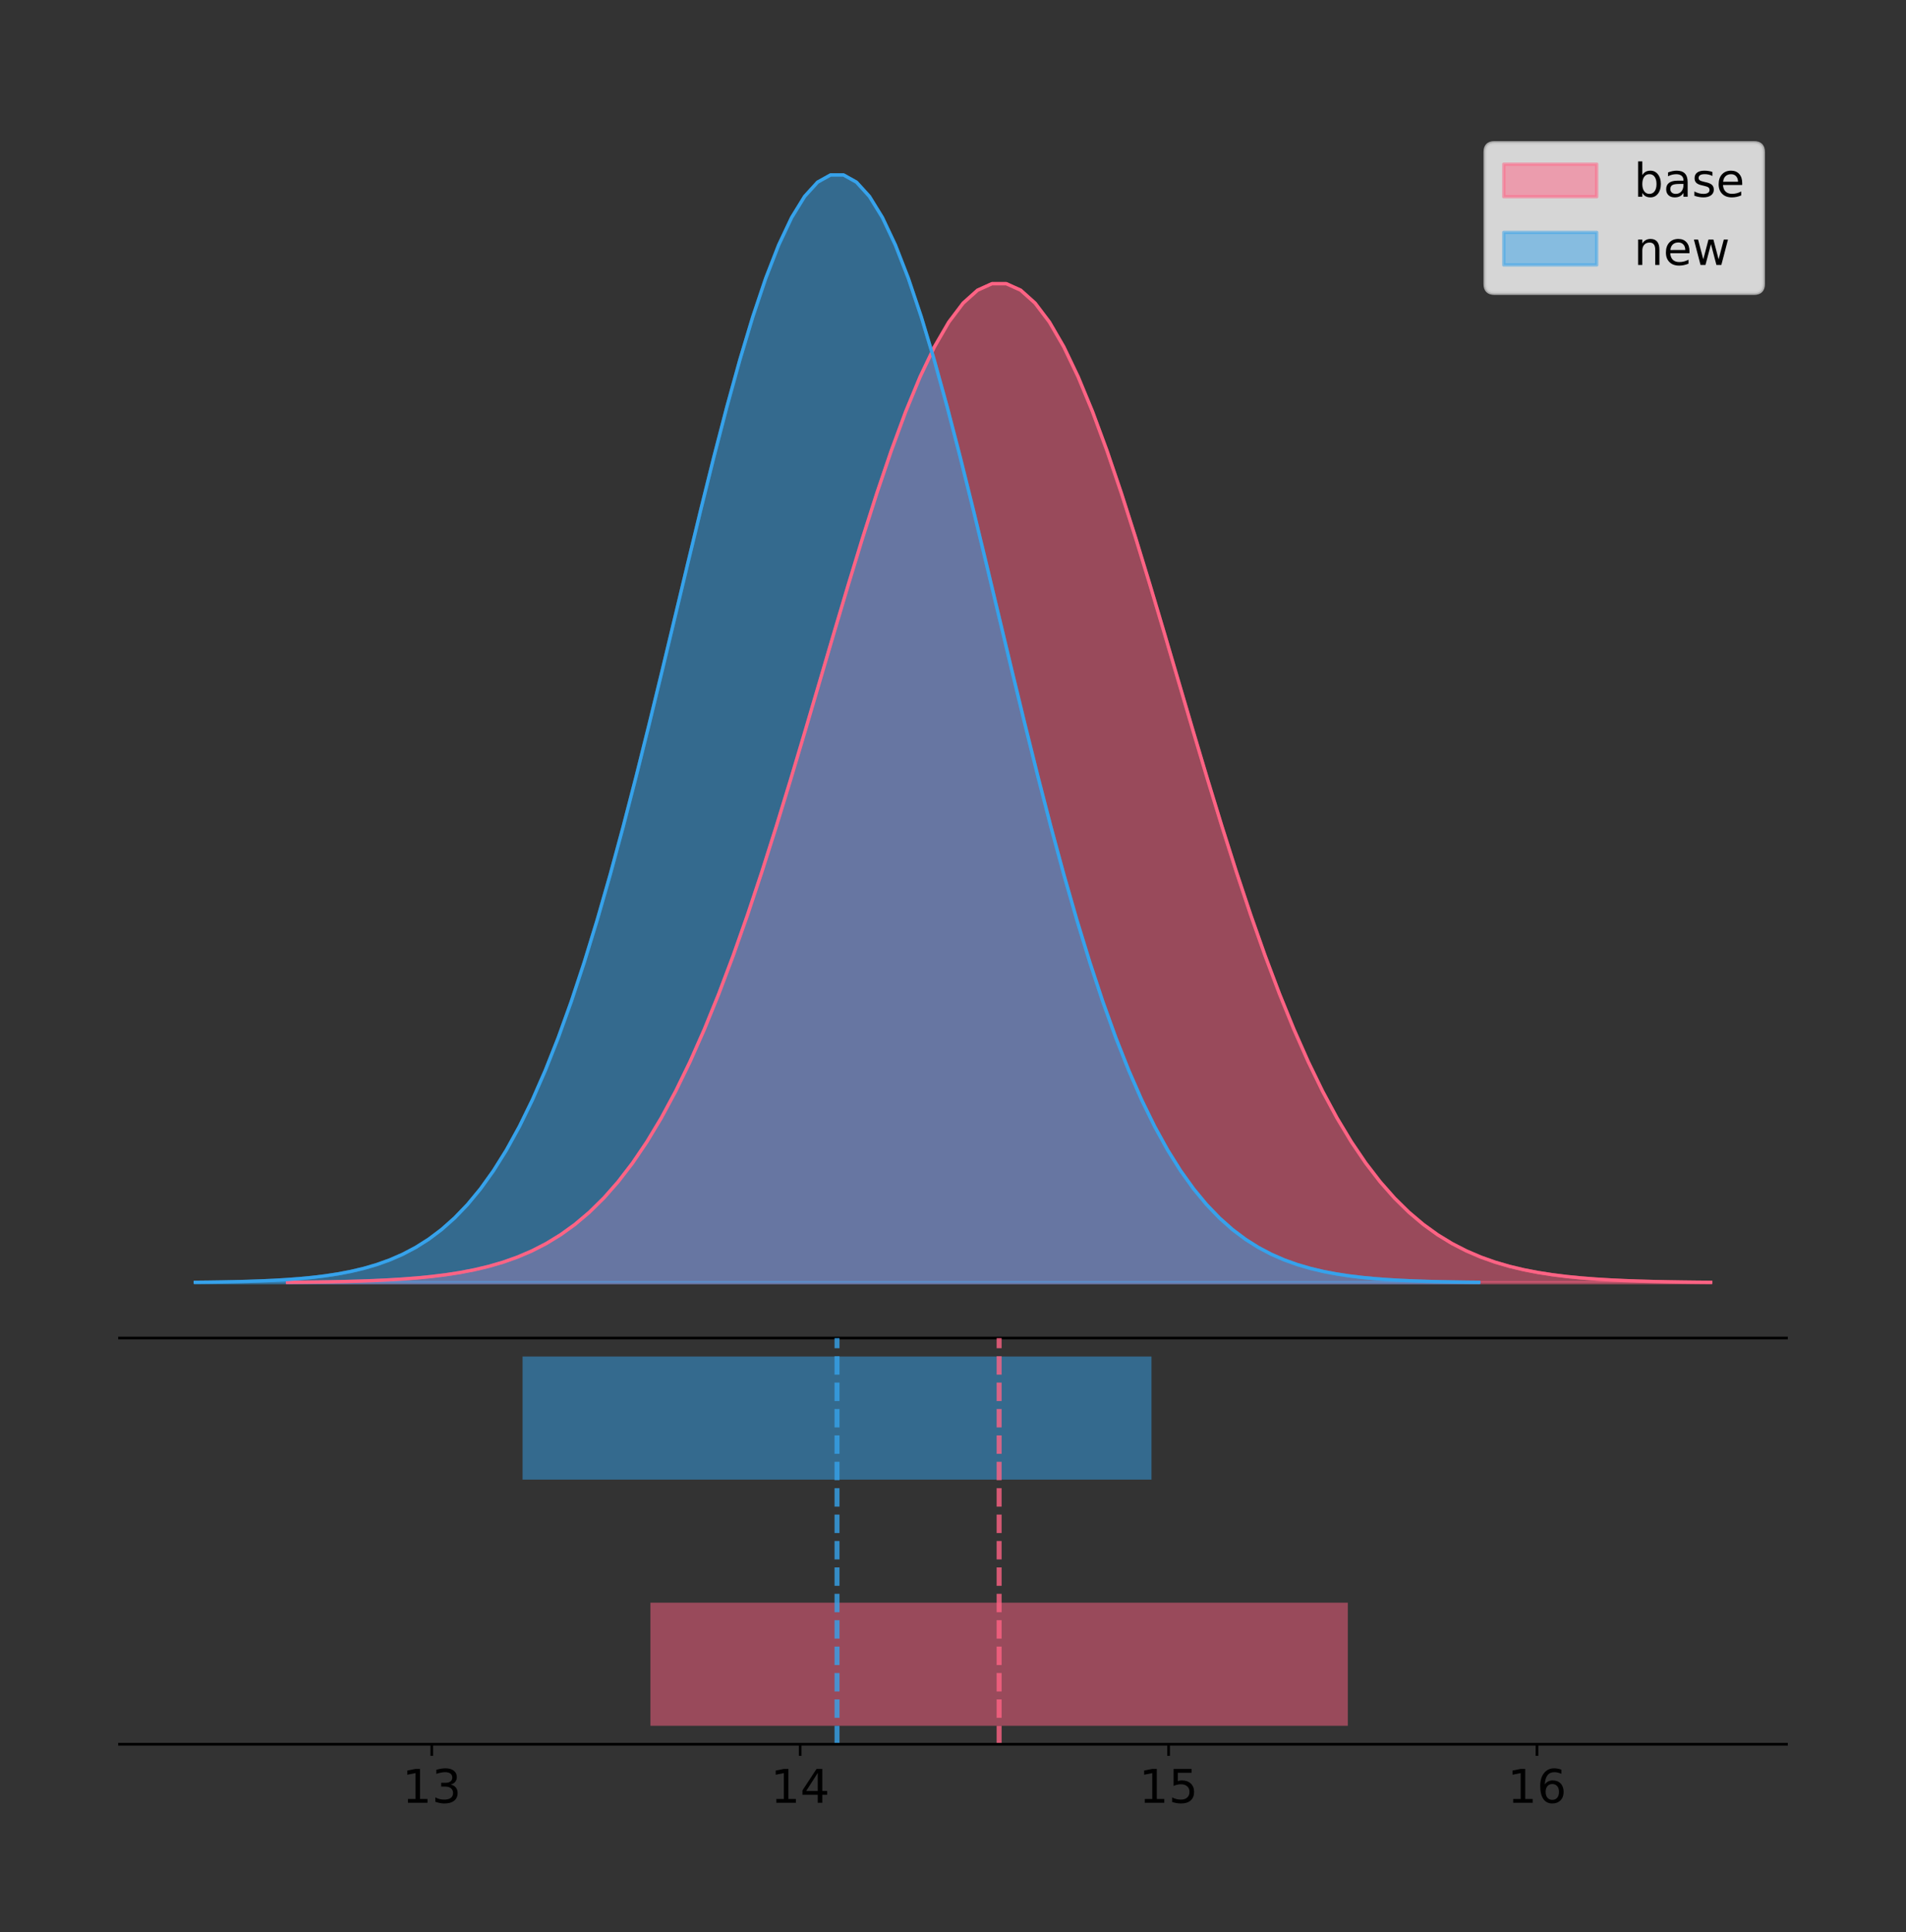 <?xml version="1.0" encoding="utf-8" standalone="no"?>
<!DOCTYPE svg PUBLIC "-//W3C//DTD SVG 1.1//EN"
  "http://www.w3.org/Graphics/SVG/1.1/DTD/svg11.dtd">
<!-- Created with matplotlib (https://matplotlib.org/) -->
<svg height="581.789pt" version="1.1" viewBox="0 0 574.2 581.789" width="574.2pt" xmlns="http://www.w3.org/2000/svg" xmlns:xlink="http://www.w3.org/1999/xlink">
 <rect x="0" y="0" width="574.2" height="581.789" fill="#333333" stroke="none"/>
 <defs>
  <style type="text/css">
*{stroke-linecap:butt;stroke-linejoin:round;}
  </style>
 </defs>
 <g id="figure_1">
  <g id="patch_1">
   <path d="M 0 581.789 
L 574.2 581.789 
L 574.2 0 
L 0 0 
z
" style="fill:none;"/>
  </g>
  <g id="axes_1">
   <g id="patch_2">
    <path d="M 36 402.93 
L 538.2 402.93 
L 538.2 36 
L 36 36 
z
" style="fill:none;"/>
   </g>
   <g id="PolyCollection_1">
    <defs>
     <path d="M 86.614 -195.538 
L 86.614 -195.639 
L 90.945 -195.677 
L 95.276 -195.728 
L 99.607 -195.797 
L 103.938 -195.887 
L 108.269 -196.007 
L 112.599 -196.163 
L 116.93 -196.365 
L 121.261 -196.626 
L 125.592 -196.96 
L 129.923 -197.384 
L 134.254 -197.92 
L 138.585 -198.591 
L 142.916 -199.425 
L 147.247 -200.455 
L 151.577 -201.717 
L 155.908 -203.254 
L 160.239 -205.109 
L 164.57 -207.333 
L 168.901 -209.98 
L 173.232 -213.105 
L 177.563 -216.767 
L 181.894 -221.026 
L 186.225 -225.94 
L 190.556 -231.566 
L 194.886 -237.955 
L 199.217 -245.152 
L 203.548 -253.192 
L 207.879 -262.099 
L 212.21 -271.881 
L 216.541 -282.532 
L 220.872 -294.024 
L 225.203 -306.307 
L 229.534 -319.312 
L 233.865 -332.944 
L 238.195 -347.084 
L 242.526 -361.591 
L 246.857 -376.302 
L 251.188 -391.037 
L 255.519 -405.596 
L 259.85 -419.77 
L 264.181 -433.343 
L 268.512 -446.096 
L 272.843 -457.815 
L 277.173 -468.295 
L 281.504 -477.347 
L 285.835 -484.805 
L 290.166 -490.528 
L 294.497 -494.405 
L 298.828 -496.363 
L 303.159 -496.363 
L 307.49 -494.405 
L 311.821 -490.528 
L 316.152 -484.805 
L 320.482 -477.347 
L 324.813 -468.295 
L 329.144 -457.815 
L 333.475 -446.096 
L 337.806 -433.343 
L 342.137 -419.77 
L 346.468 -405.596 
L 350.799 -391.037 
L 355.13 -376.302 
L 359.46 -361.591 
L 363.791 -347.084 
L 368.122 -332.944 
L 372.453 -319.312 
L 376.784 -306.307 
L 381.115 -294.024 
L 385.446 -282.532 
L 389.777 -271.881 
L 394.108 -262.099 
L 398.439 -253.192 
L 402.769 -245.152 
L 407.1 -237.955 
L 411.431 -231.566 
L 415.762 -225.94 
L 420.093 -221.026 
L 424.424 -216.767 
L 428.755 -213.105 
L 433.086 -209.98 
L 437.417 -207.333 
L 441.748 -205.109 
L 446.078 -203.254 
L 450.409 -201.717 
L 454.74 -200.455 
L 459.071 -199.425 
L 463.402 -198.591 
L 467.733 -197.92 
L 472.064 -197.384 
L 476.395 -196.96 
L 480.726 -196.626 
L 485.056 -196.365 
L 489.387 -196.163 
L 493.718 -196.007 
L 498.049 -195.887 
L 502.38 -195.797 
L 506.711 -195.728 
L 511.042 -195.677 
L 515.373 -195.639 
L 515.373 -195.538 
L 515.373 -195.538 
L 511.042 -195.538 
L 506.711 -195.538 
L 502.38 -195.538 
L 498.049 -195.538 
L 493.718 -195.538 
L 489.387 -195.538 
L 485.056 -195.538 
L 480.726 -195.538 
L 476.395 -195.538 
L 472.064 -195.538 
L 467.733 -195.538 
L 463.402 -195.538 
L 459.071 -195.538 
L 454.74 -195.538 
L 450.409 -195.538 
L 446.078 -195.538 
L 441.748 -195.538 
L 437.417 -195.538 
L 433.086 -195.538 
L 428.755 -195.538 
L 424.424 -195.538 
L 420.093 -195.538 
L 415.762 -195.538 
L 411.431 -195.538 
L 407.1 -195.538 
L 402.769 -195.538 
L 398.439 -195.538 
L 394.108 -195.538 
L 389.777 -195.538 
L 385.446 -195.538 
L 381.115 -195.538 
L 376.784 -195.538 
L 372.453 -195.538 
L 368.122 -195.538 
L 363.791 -195.538 
L 359.46 -195.538 
L 355.13 -195.538 
L 350.799 -195.538 
L 346.468 -195.538 
L 342.137 -195.538 
L 337.806 -195.538 
L 333.475 -195.538 
L 329.144 -195.538 
L 324.813 -195.538 
L 320.482 -195.538 
L 316.152 -195.538 
L 311.821 -195.538 
L 307.49 -195.538 
L 303.159 -195.538 
L 298.828 -195.538 
L 294.497 -195.538 
L 290.166 -195.538 
L 285.835 -195.538 
L 281.504 -195.538 
L 277.173 -195.538 
L 272.843 -195.538 
L 268.512 -195.538 
L 264.181 -195.538 
L 259.85 -195.538 
L 255.519 -195.538 
L 251.188 -195.538 
L 246.857 -195.538 
L 242.526 -195.538 
L 238.195 -195.538 
L 233.865 -195.538 
L 229.534 -195.538 
L 225.203 -195.538 
L 220.872 -195.538 
L 216.541 -195.538 
L 212.21 -195.538 
L 207.879 -195.538 
L 203.548 -195.538 
L 199.217 -195.538 
L 194.886 -195.538 
L 190.556 -195.538 
L 186.225 -195.538 
L 181.894 -195.538 
L 177.563 -195.538 
L 173.232 -195.538 
L 168.901 -195.538 
L 164.57 -195.538 
L 160.239 -195.538 
L 155.908 -195.538 
L 151.577 -195.538 
L 147.247 -195.538 
L 142.916 -195.538 
L 138.585 -195.538 
L 134.254 -195.538 
L 129.923 -195.538 
L 125.592 -195.538 
L 121.261 -195.538 
L 116.93 -195.538 
L 112.599 -195.538 
L 108.269 -195.538 
L 103.938 -195.538 
L 99.607 -195.538 
L 95.276 -195.538 
L 90.945 -195.538 
L 86.614 -195.538 
z
" id="mf7e49389b5" style="stroke:#ff6384;stroke-opacity:0.5;"/>
    </defs>
    <g clip-path="url(#p46a43e69f9)">
     <use style="fill:#ff6384;fill-opacity:0.5;stroke:#ff6384;stroke-opacity:0.5;" x="0" xlink:href="#mf7e49389b5" y="581.789"/>
    </g>
   </g>
   <g id="PolyCollection_2">
    <defs>
     <path d="M 58.827 -195.538 
L 58.827 -195.65 
L 62.733 -195.692 
L 66.639 -195.749 
L 70.544 -195.825 
L 74.45 -195.925 
L 78.356 -196.058 
L 82.262 -196.23 
L 86.167 -196.455 
L 90.073 -196.744 
L 93.979 -197.115 
L 97.885 -197.585 
L 101.79 -198.179 
L 105.696 -198.923 
L 109.602 -199.848 
L 113.507 -200.99 
L 117.413 -202.39 
L 121.319 -204.093 
L 125.225 -206.151 
L 129.13 -208.617 
L 133.036 -211.552 
L 136.942 -215.017 
L 140.848 -219.078 
L 144.753 -223.801 
L 148.659 -229.25 
L 152.565 -235.488 
L 156.47 -242.572 
L 160.376 -250.552 
L 164.282 -259.468 
L 168.188 -269.344 
L 172.093 -280.192 
L 175.999 -292.002 
L 179.905 -304.744 
L 183.811 -318.365 
L 187.716 -332.786 
L 191.622 -347.901 
L 195.528 -363.58 
L 199.433 -379.667 
L 203.339 -395.98 
L 207.245 -412.318 
L 211.151 -428.462 
L 215.056 -444.18 
L 218.962 -459.23 
L 222.868 -473.372 
L 226.773 -486.366 
L 230.679 -497.987 
L 234.585 -508.025 
L 238.491 -516.294 
L 242.396 -522.64 
L 246.302 -526.94 
L 250.208 -529.111 
L 254.114 -529.111 
L 258.019 -526.94 
L 261.925 -522.64 
L 265.831 -516.294 
L 269.736 -508.025 
L 273.642 -497.987 
L 277.548 -486.366 
L 281.454 -473.372 
L 285.359 -459.23 
L 289.265 -444.18 
L 293.171 -428.462 
L 297.077 -412.318 
L 300.982 -395.98 
L 304.888 -379.667 
L 308.794 -363.58 
L 312.699 -347.901 
L 316.605 -332.786 
L 320.511 -318.365 
L 324.417 -304.744 
L 328.322 -292.002 
L 332.228 -280.192 
L 336.134 -269.344 
L 340.04 -259.468 
L 343.945 -250.552 
L 347.851 -242.572 
L 351.757 -235.488 
L 355.662 -229.25 
L 359.568 -223.801 
L 363.474 -219.078 
L 367.38 -215.017 
L 371.285 -211.552 
L 375.191 -208.617 
L 379.097 -206.151 
L 383.003 -204.093 
L 386.908 -202.39 
L 390.814 -200.99 
L 394.72 -199.848 
L 398.625 -198.923 
L 402.531 -198.179 
L 406.437 -197.585 
L 410.343 -197.115 
L 414.248 -196.744 
L 418.154 -196.455 
L 422.06 -196.23 
L 425.966 -196.058 
L 429.871 -195.925 
L 433.777 -195.825 
L 437.683 -195.749 
L 441.588 -195.692 
L 445.494 -195.65 
L 445.494 -195.538 
L 445.494 -195.538 
L 441.588 -195.538 
L 437.683 -195.538 
L 433.777 -195.538 
L 429.871 -195.538 
L 425.966 -195.538 
L 422.06 -195.538 
L 418.154 -195.538 
L 414.248 -195.538 
L 410.343 -195.538 
L 406.437 -195.538 
L 402.531 -195.538 
L 398.625 -195.538 
L 394.72 -195.538 
L 390.814 -195.538 
L 386.908 -195.538 
L 383.003 -195.538 
L 379.097 -195.538 
L 375.191 -195.538 
L 371.285 -195.538 
L 367.38 -195.538 
L 363.474 -195.538 
L 359.568 -195.538 
L 355.662 -195.538 
L 351.757 -195.538 
L 347.851 -195.538 
L 343.945 -195.538 
L 340.04 -195.538 
L 336.134 -195.538 
L 332.228 -195.538 
L 328.322 -195.538 
L 324.417 -195.538 
L 320.511 -195.538 
L 316.605 -195.538 
L 312.699 -195.538 
L 308.794 -195.538 
L 304.888 -195.538 
L 300.982 -195.538 
L 297.077 -195.538 
L 293.171 -195.538 
L 289.265 -195.538 
L 285.359 -195.538 
L 281.454 -195.538 
L 277.548 -195.538 
L 273.642 -195.538 
L 269.736 -195.538 
L 265.831 -195.538 
L 261.925 -195.538 
L 258.019 -195.538 
L 254.114 -195.538 
L 250.208 -195.538 
L 246.302 -195.538 
L 242.396 -195.538 
L 238.491 -195.538 
L 234.585 -195.538 
L 230.679 -195.538 
L 226.773 -195.538 
L 222.868 -195.538 
L 218.962 -195.538 
L 215.056 -195.538 
L 211.151 -195.538 
L 207.245 -195.538 
L 203.339 -195.538 
L 199.433 -195.538 
L 195.528 -195.538 
L 191.622 -195.538 
L 187.716 -195.538 
L 183.811 -195.538 
L 179.905 -195.538 
L 175.999 -195.538 
L 172.093 -195.538 
L 168.188 -195.538 
L 164.282 -195.538 
L 160.376 -195.538 
L 156.47 -195.538 
L 152.565 -195.538 
L 148.659 -195.538 
L 144.753 -195.538 
L 140.848 -195.538 
L 136.942 -195.538 
L 133.036 -195.538 
L 129.13 -195.538 
L 125.225 -195.538 
L 121.319 -195.538 
L 117.413 -195.538 
L 113.507 -195.538 
L 109.602 -195.538 
L 105.696 -195.538 
L 101.79 -195.538 
L 97.885 -195.538 
L 93.979 -195.538 
L 90.073 -195.538 
L 86.167 -195.538 
L 82.262 -195.538 
L 78.356 -195.538 
L 74.45 -195.538 
L 70.544 -195.538 
L 66.639 -195.538 
L 62.733 -195.538 
L 58.827 -195.538 
z
" id="ma62523d7f4" style="stroke:#36a2eb;stroke-opacity:0.5;"/>
    </defs>
    <g clip-path="url(#p46a43e69f9)">
     <use style="fill:#36a2eb;fill-opacity:0.5;stroke:#36a2eb;stroke-opacity:0.5;" x="0" xlink:href="#ma62523d7f4" y="581.789"/>
    </g>
   </g>
   <g id="line2d_1">
    <path clip-path="url(#p46a43e69f9)" d="M 86.614 386.15 
L 90.945 386.112 
L 95.276 386.061 
L 99.607 385.993 
L 103.938 385.902 
L 108.269 385.783 
L 112.599 385.627 
L 116.93 385.424 
L 121.261 385.163 
L 125.592 384.829 
L 129.923 384.405 
L 134.254 383.87 
L 138.585 383.199 
L 142.916 382.365 
L 147.247 381.335 
L 151.577 380.072 
L 155.908 378.536 
L 160.239 376.681 
L 164.57 374.456 
L 168.901 371.81 
L 173.232 368.685 
L 177.563 365.022 
L 181.894 360.763 
L 186.225 355.849 
L 190.556 350.223 
L 194.886 343.834 
L 199.217 336.638 
L 203.548 328.598 
L 207.879 319.691 
L 212.21 309.908 
L 216.541 299.257 
L 220.872 287.766 
L 225.203 275.482 
L 229.534 262.477 
L 233.865 248.846 
L 238.195 234.706 
L 242.526 220.199 
L 246.857 205.487 
L 251.188 190.753 
L 255.519 176.193 
L 259.85 162.019 
L 264.181 148.446 
L 268.512 135.693 
L 272.843 123.974 
L 277.173 113.494 
L 281.504 104.442 
L 285.835 96.984 
L 290.166 91.262 
L 294.497 87.384 
L 298.828 85.426 
L 303.159 85.426 
L 307.49 87.384 
L 311.821 91.262 
L 316.152 96.984 
L 320.482 104.442 
L 324.813 113.494 
L 329.144 123.974 
L 333.475 135.693 
L 337.806 148.446 
L 342.137 162.019 
L 346.468 176.193 
L 350.799 190.753 
L 355.13 205.487 
L 359.46 220.199 
L 363.791 234.706 
L 368.122 248.846 
L 372.453 262.477 
L 376.784 275.482 
L 381.115 287.766 
L 385.446 299.257 
L 389.777 309.908 
L 394.108 319.691 
L 398.439 328.598 
L 402.769 336.638 
L 407.1 343.834 
L 411.431 350.223 
L 415.762 355.849 
L 420.093 360.763 
L 424.424 365.022 
L 428.755 368.685 
L 433.086 371.81 
L 437.417 374.456 
L 441.748 376.681 
L 446.078 378.536 
L 450.409 380.072 
L 454.74 381.335 
L 459.071 382.365 
L 463.402 383.199 
L 467.733 383.87 
L 472.064 384.405 
L 476.395 384.829 
L 480.726 385.163 
L 485.056 385.424 
L 489.387 385.627 
L 493.718 385.783 
L 498.049 385.902 
L 502.38 385.993 
L 506.711 386.061 
L 511.042 386.112 
L 515.373 386.15 
" style="fill:none;stroke:#ff6384;stroke-linecap:square;"/>
   </g>
   <g id="line2d_2">
    <path clip-path="url(#p46a43e69f9)" d="M 58.827 386.139 
L 62.733 386.097 
L 66.639 386.04 
L 70.544 385.965 
L 74.45 385.864 
L 78.356 385.732 
L 82.262 385.559 
L 86.167 385.334 
L 90.073 385.045 
L 93.979 384.675 
L 97.885 384.204 
L 101.79 383.61 
L 105.696 382.867 
L 109.602 381.941 
L 113.507 380.799 
L 117.413 379.399 
L 121.319 377.696 
L 125.225 375.639 
L 129.13 373.172 
L 133.036 370.238 
L 136.942 366.772 
L 140.848 362.711 
L 144.753 357.989 
L 148.659 352.539 
L 152.565 346.301 
L 156.47 339.217 
L 160.376 331.237 
L 164.282 322.322 
L 168.188 312.445 
L 172.093 301.597 
L 175.999 289.787 
L 179.905 277.045 
L 183.811 263.424 
L 187.716 249.004 
L 191.622 233.888 
L 195.528 218.209 
L 199.433 202.123 
L 203.339 185.809 
L 207.245 169.471 
L 211.151 153.327 
L 215.056 137.61 
L 218.962 122.559 
L 222.868 108.418 
L 226.773 95.423 
L 230.679 83.803 
L 234.585 73.765 
L 238.491 65.495 
L 242.396 59.15 
L 246.302 54.85 
L 250.208 52.679 
L 254.114 52.679 
L 258.019 54.85 
L 261.925 59.15 
L 265.831 65.495 
L 269.736 73.765 
L 273.642 83.803 
L 277.548 95.423 
L 281.454 108.418 
L 285.359 122.559 
L 289.265 137.61 
L 293.171 153.327 
L 297.077 169.471 
L 300.982 185.809 
L 304.888 202.123 
L 308.794 218.209 
L 312.699 233.888 
L 316.605 249.004 
L 320.511 263.424 
L 324.417 277.045 
L 328.322 289.787 
L 332.228 301.597 
L 336.134 312.445 
L 340.04 322.322 
L 343.945 331.237 
L 347.851 339.217 
L 351.757 346.301 
L 355.662 352.539 
L 359.568 357.989 
L 363.474 362.711 
L 367.38 366.772 
L 371.285 370.238 
L 375.191 373.172 
L 379.097 375.639 
L 383.003 377.696 
L 386.908 379.399 
L 390.814 380.799 
L 394.72 381.941 
L 398.625 382.867 
L 402.531 383.61 
L 406.437 384.204 
L 410.343 384.675 
L 414.248 385.045 
L 418.154 385.334 
L 422.06 385.559 
L 425.966 385.732 
L 429.871 385.864 
L 433.777 385.965 
L 437.683 386.04 
L 441.588 386.097 
L 445.494 386.139 
" style="fill:none;stroke:#36a2eb;stroke-linecap:square;"/>
   </g>
   <g id="patch_3">
    <path d="M 36 402.93 
L 538.2 402.93 
" style="fill:none;stroke:#000000;stroke-linecap:square;stroke-linejoin:miter;stroke-width:0.8;"/>
   </g>
   <g id="legend_1">
    <g id="patch_4">
     <path d="M 450.225 88.299 
L 528.4 88.299 
Q 531.2 88.299 531.2 85.499 
L 531.2 45.8 
Q 531.2 43 528.4 43 
L 450.225 43 
Q 447.425 43 447.425 45.8 
L 447.425 85.499 
Q 447.425 88.299 450.225 88.299 
z
" style="fill:#ffffff;opacity:0.8;stroke:#cccccc;stroke-linejoin:miter;"/>
    </g>
    <g id="patch_5">
     <path d="M 453.025 59.238 
L 481.025 59.238 
L 481.025 49.438 
L 453.025 49.438 
z
" style="fill:#ff6384;opacity:0.5;stroke:#ff6384;stroke-linejoin:miter;"/>
    </g>
    <g id="text_1">
     <!-- base -->
     <defs>
      <path d="M 48.688 27.297 
Q 48.688 37.203 44.609 42.844 
Q 40.531 48.484 33.406 48.484 
Q 26.266 48.484 22.188 42.844 
Q 18.109 37.203 18.109 27.297 
Q 18.109 17.391 22.188 11.75 
Q 26.266 6.109 33.406 6.109 
Q 40.531 6.109 44.609 11.75 
Q 48.688 17.391 48.688 27.297 
z
M 18.109 46.391 
Q 20.953 51.266 25.266 53.625 
Q 29.594 56 35.594 56 
Q 45.562 56 51.781 48.094 
Q 58.016 40.188 58.016 27.297 
Q 58.016 14.406 51.781 6.484 
Q 45.562 -1.422 35.594 -1.422 
Q 29.594 -1.422 25.266 0.953 
Q 20.953 3.328 18.109 8.203 
L 18.109 0 
L 9.078 0 
L 9.078 75.984 
L 18.109 75.984 
z
" id="DejaVuSans-98"/>
      <path d="M 34.281 27.484 
Q 23.391 27.484 19.188 25 
Q 14.984 22.516 14.984 16.5 
Q 14.984 11.719 18.141 8.906 
Q 21.297 6.109 26.703 6.109 
Q 34.188 6.109 38.703 11.406 
Q 43.219 16.703 43.219 25.484 
L 43.219 27.484 
z
M 52.203 31.203 
L 52.203 0 
L 43.219 0 
L 43.219 8.297 
Q 40.141 3.328 35.547 0.953 
Q 30.953 -1.422 24.312 -1.422 
Q 15.922 -1.422 10.953 3.297 
Q 6 8.016 6 15.922 
Q 6 25.141 12.172 29.828 
Q 18.359 34.516 30.609 34.516 
L 43.219 34.516 
L 43.219 35.406 
Q 43.219 41.609 39.141 45 
Q 35.062 48.391 27.688 48.391 
Q 23 48.391 18.547 47.266 
Q 14.109 46.141 10.016 43.891 
L 10.016 52.203 
Q 14.938 54.109 19.578 55.047 
Q 24.219 56 28.609 56 
Q 40.484 56 46.344 49.844 
Q 52.203 43.703 52.203 31.203 
z
" id="DejaVuSans-97"/>
      <path d="M 44.281 53.078 
L 44.281 44.578 
Q 40.484 46.531 36.375 47.5 
Q 32.281 48.484 27.875 48.484 
Q 21.188 48.484 17.844 46.438 
Q 14.5 44.391 14.5 40.281 
Q 14.5 37.156 16.891 35.375 
Q 19.281 33.594 26.516 31.984 
L 29.594 31.297 
Q 39.156 29.25 43.188 25.516 
Q 47.219 21.781 47.219 15.094 
Q 47.219 7.469 41.188 3.016 
Q 35.156 -1.422 24.609 -1.422 
Q 20.219 -1.422 15.453 -0.562 
Q 10.688 0.297 5.422 2 
L 5.422 11.281 
Q 10.406 8.688 15.234 7.391 
Q 20.062 6.109 24.812 6.109 
Q 31.156 6.109 34.562 8.281 
Q 37.984 10.453 37.984 14.406 
Q 37.984 18.062 35.516 20.016 
Q 33.062 21.969 24.703 23.781 
L 21.578 24.516 
Q 13.234 26.266 9.516 29.906 
Q 5.812 33.547 5.812 39.891 
Q 5.812 47.609 11.281 51.797 
Q 16.75 56 26.812 56 
Q 31.781 56 36.172 55.266 
Q 40.578 54.547 44.281 53.078 
z
" id="DejaVuSans-115"/>
      <path d="M 56.203 29.594 
L 56.203 25.203 
L 14.891 25.203 
Q 15.484 15.922 20.484 11.062 
Q 25.484 6.203 34.422 6.203 
Q 39.594 6.203 44.453 7.469 
Q 49.312 8.734 54.109 11.281 
L 54.109 2.781 
Q 49.266 0.734 44.188 -0.344 
Q 39.109 -1.422 33.891 -1.422 
Q 20.797 -1.422 13.156 6.188 
Q 5.516 13.812 5.516 26.812 
Q 5.516 40.234 12.766 48.109 
Q 20.016 56 32.328 56 
Q 43.359 56 49.781 48.891 
Q 56.203 41.797 56.203 29.594 
z
M 47.219 32.234 
Q 47.125 39.594 43.094 43.984 
Q 39.062 48.391 32.422 48.391 
Q 24.906 48.391 20.391 44.141 
Q 15.875 39.891 15.188 32.172 
z
" id="DejaVuSans-101"/>
     </defs>
     <g transform="translate(492.225 59.238)scale(0.14 -0.14)">
      <use xlink:href="#DejaVuSans-98"/>
      <use x="63.477" xlink:href="#DejaVuSans-97"/>
      <use x="124.756" xlink:href="#DejaVuSans-115"/>
      <use x="176.855" xlink:href="#DejaVuSans-101"/>
     </g>
    </g>
    <g id="patch_6">
     <path d="M 453.025 79.787 
L 481.025 79.787 
L 481.025 69.987 
L 453.025 69.987 
z
" style="fill:#36a2eb;opacity:0.5;stroke:#36a2eb;stroke-linejoin:miter;"/>
    </g>
    <g id="text_2">
     <!-- new -->
     <defs>
      <path d="M 54.891 33.016 
L 54.891 0 
L 45.906 0 
L 45.906 32.719 
Q 45.906 40.484 42.875 44.328 
Q 39.844 48.188 33.797 48.188 
Q 26.516 48.188 22.312 43.547 
Q 18.109 38.922 18.109 30.906 
L 18.109 0 
L 9.078 0 
L 9.078 54.688 
L 18.109 54.688 
L 18.109 46.188 
Q 21.344 51.125 25.703 53.562 
Q 30.078 56 35.797 56 
Q 45.219 56 50.047 50.172 
Q 54.891 44.344 54.891 33.016 
z
" id="DejaVuSans-110"/>
      <path d="M 4.203 54.688 
L 13.188 54.688 
L 24.422 12.016 
L 35.594 54.688 
L 46.188 54.688 
L 57.422 12.016 
L 68.609 54.688 
L 77.594 54.688 
L 63.281 0 
L 52.688 0 
L 40.922 44.828 
L 29.109 0 
L 18.5 0 
z
" id="DejaVuSans-119"/>
     </defs>
     <g transform="translate(492.225 79.787)scale(0.14 -0.14)">
      <use xlink:href="#DejaVuSans-110"/>
      <use x="63.379" xlink:href="#DejaVuSans-101"/>
      <use x="124.902" xlink:href="#DejaVuSans-119"/>
     </g>
    </g>
   </g>
  </g>
  <g id="axes_2">
   <g id="patch_7">
    <path d="M 36 525.24 
L 538.2 525.24 
L 538.2 402.93 
L 36 402.93 
z
" style="fill:none;"/>
   </g>
   <g id="patch_8">
    <path clip-path="url(#p3af6906947)" d="M 195.948 519.68 
L 406.039 519.68 
L 406.039 482.617 
L 195.948 482.617 
z
" style="fill:#ff6384;opacity:0.5;"/>
   </g>
   <g id="patch_9">
    <path clip-path="url(#p3af6906947)" d="M 157.427 445.553 
L 346.894 445.553 
L 346.894 408.49 
L 157.427 408.49 
z
" style="fill:#36a2eb;opacity:0.5;"/>
   </g>
   <g id="matplotlib.axis_1">
    <g id="xtick_1">
     <g id="line2d_3">
      <defs>
       <path d="M 0 0 
L 0 3.5 
" id="m91c00a99f6" style="stroke:#000000;stroke-width:0.8;"/>
      </defs>
      <g>
       <use style="stroke:#000000;stroke-width:0.8;" x="130.079" xlink:href="#m91c00a99f6" y="525.24"/>
      </g>
     </g>
     <g id="text_3">
      <!-- 13 -->
      <defs>
       <path d="M 12.406 8.297 
L 28.516 8.297 
L 28.516 63.922 
L 10.984 60.406 
L 10.984 69.391 
L 28.422 72.906 
L 38.281 72.906 
L 38.281 8.297 
L 54.391 8.297 
L 54.391 0 
L 12.406 0 
z
" id="DejaVuSans-49"/>
       <path d="M 40.578 39.312 
Q 47.656 37.797 51.625 33 
Q 55.609 28.219 55.609 21.188 
Q 55.609 10.406 48.188 4.484 
Q 40.766 -1.422 27.094 -1.422 
Q 22.516 -1.422 17.656 -0.516 
Q 12.797 0.391 7.625 2.203 
L 7.625 11.719 
Q 11.719 9.328 16.594 8.109 
Q 21.484 6.891 26.812 6.891 
Q 36.078 6.891 40.938 10.547 
Q 45.797 14.203 45.797 21.188 
Q 45.797 27.641 41.281 31.266 
Q 36.766 34.906 28.719 34.906 
L 20.219 34.906 
L 20.219 43.016 
L 29.109 43.016 
Q 36.375 43.016 40.234 45.922 
Q 44.094 48.828 44.094 54.297 
Q 44.094 59.906 40.109 62.906 
Q 36.141 65.922 28.719 65.922 
Q 24.656 65.922 20.016 65.031 
Q 15.375 64.156 9.812 62.312 
L 9.812 71.094 
Q 15.438 72.656 20.344 73.438 
Q 25.25 74.219 29.594 74.219 
Q 40.828 74.219 47.359 69.109 
Q 53.906 64.016 53.906 55.328 
Q 53.906 49.266 50.438 45.094 
Q 46.969 40.922 40.578 39.312 
z
" id="DejaVuSans-51"/>
      </defs>
      <g transform="translate(121.171 542.878)scale(0.14 -0.14)">
       <use xlink:href="#DejaVuSans-49"/>
       <use x="63.623" xlink:href="#DejaVuSans-51"/>
      </g>
     </g>
    </g>
    <g id="xtick_2">
     <g id="line2d_4">
      <g>
       <use style="stroke:#000000;stroke-width:0.8;" x="241.062" xlink:href="#m91c00a99f6" y="525.24"/>
      </g>
     </g>
     <g id="text_4">
      <!-- 14 -->
      <defs>
       <path d="M 37.797 64.312 
L 12.891 25.391 
L 37.797 25.391 
z
M 35.203 72.906 
L 47.609 72.906 
L 47.609 25.391 
L 58.016 25.391 
L 58.016 17.188 
L 47.609 17.188 
L 47.609 0 
L 37.797 0 
L 37.797 17.188 
L 4.891 17.188 
L 4.891 26.703 
z
" id="DejaVuSans-52"/>
      </defs>
      <g transform="translate(232.155 542.878)scale(0.14 -0.14)">
       <use xlink:href="#DejaVuSans-49"/>
       <use x="63.623" xlink:href="#DejaVuSans-52"/>
      </g>
     </g>
    </g>
    <g id="xtick_3">
     <g id="line2d_5">
      <g>
       <use style="stroke:#000000;stroke-width:0.8;" x="352.046" xlink:href="#m91c00a99f6" y="525.24"/>
      </g>
     </g>
     <g id="text_5">
      <!-- 15 -->
      <defs>
       <path d="M 10.797 72.906 
L 49.516 72.906 
L 49.516 64.594 
L 19.828 64.594 
L 19.828 46.734 
Q 21.969 47.469 24.109 47.828 
Q 26.266 48.188 28.422 48.188 
Q 40.625 48.188 47.75 41.5 
Q 54.891 34.812 54.891 23.391 
Q 54.891 11.625 47.562 5.094 
Q 40.234 -1.422 26.906 -1.422 
Q 22.312 -1.422 17.547 -0.641 
Q 12.797 0.141 7.719 1.703 
L 7.719 11.625 
Q 12.109 9.234 16.797 8.062 
Q 21.484 6.891 26.703 6.891 
Q 35.156 6.891 40.078 11.328 
Q 45.016 15.766 45.016 23.391 
Q 45.016 31 40.078 35.438 
Q 35.156 39.891 26.703 39.891 
Q 22.75 39.891 18.812 39.016 
Q 14.891 38.141 10.797 36.281 
z
" id="DejaVuSans-53"/>
      </defs>
      <g transform="translate(343.138 542.878)scale(0.14 -0.14)">
       <use xlink:href="#DejaVuSans-49"/>
       <use x="63.623" xlink:href="#DejaVuSans-53"/>
      </g>
     </g>
    </g>
    <g id="xtick_4">
     <g id="line2d_6">
      <g>
       <use style="stroke:#000000;stroke-width:0.8;" x="463.029" xlink:href="#m91c00a99f6" y="525.24"/>
      </g>
     </g>
     <g id="text_6">
      <!-- 16 -->
      <defs>
       <path d="M 33.016 40.375 
Q 26.375 40.375 22.484 35.828 
Q 18.609 31.297 18.609 23.391 
Q 18.609 15.531 22.484 10.953 
Q 26.375 6.391 33.016 6.391 
Q 39.656 6.391 43.531 10.953 
Q 47.406 15.531 47.406 23.391 
Q 47.406 31.297 43.531 35.828 
Q 39.656 40.375 33.016 40.375 
z
M 52.594 71.297 
L 52.594 62.312 
Q 48.875 64.062 45.094 64.984 
Q 41.312 65.922 37.594 65.922 
Q 27.828 65.922 22.672 59.328 
Q 17.531 52.734 16.797 39.406 
Q 19.672 43.656 24.016 45.922 
Q 28.375 48.188 33.594 48.188 
Q 44.578 48.188 50.953 41.516 
Q 57.328 34.859 57.328 23.391 
Q 57.328 12.156 50.688 5.359 
Q 44.047 -1.422 33.016 -1.422 
Q 20.359 -1.422 13.672 8.266 
Q 6.984 17.969 6.984 36.375 
Q 6.984 53.656 15.188 63.938 
Q 23.391 74.219 37.203 74.219 
Q 40.922 74.219 44.703 73.484 
Q 48.484 72.75 52.594 71.297 
z
" id="DejaVuSans-54"/>
      </defs>
      <g transform="translate(454.122 542.878)scale(0.14 -0.14)">
       <use xlink:href="#DejaVuSans-49"/>
       <use x="63.623" xlink:href="#DejaVuSans-54"/>
      </g>
     </g>
    </g>
   </g>
   <g id="line2d_7">
    <path clip-path="url(#p3af6906947)" d="M 300.993 525.24 
L 300.993 402.93 
" style="fill:none;stroke:#ff6384;stroke-dasharray:5.55,2.4;stroke-dashoffset:0;stroke-opacity:0.8;stroke-width:1.5;"/>
   </g>
   <g id="line2d_8">
    <path clip-path="url(#p3af6906947)" d="M 252.161 525.24 
L 252.161 402.93 
" style="fill:none;stroke:#36a2eb;stroke-dasharray:5.55,2.4;stroke-dashoffset:0;stroke-opacity:0.8;stroke-width:1.5;"/>
   </g>
   <g id="patch_10">
    <path d="M 36 525.24 
L 538.2 525.24 
" style="fill:none;stroke:#000000;stroke-linecap:square;stroke-linejoin:miter;stroke-width:0.8;"/>
   </g>
  </g>
 </g>
 <defs>
  <clipPath id="p46a43e69f9">
   <rect height="366.93" width="502.2" x="36" y="36"/>
  </clipPath>
  <clipPath id="p3af6906947">
   <rect height="122.31" width="502.2" x="36" y="402.93"/>
  </clipPath>
 </defs>
</svg>
